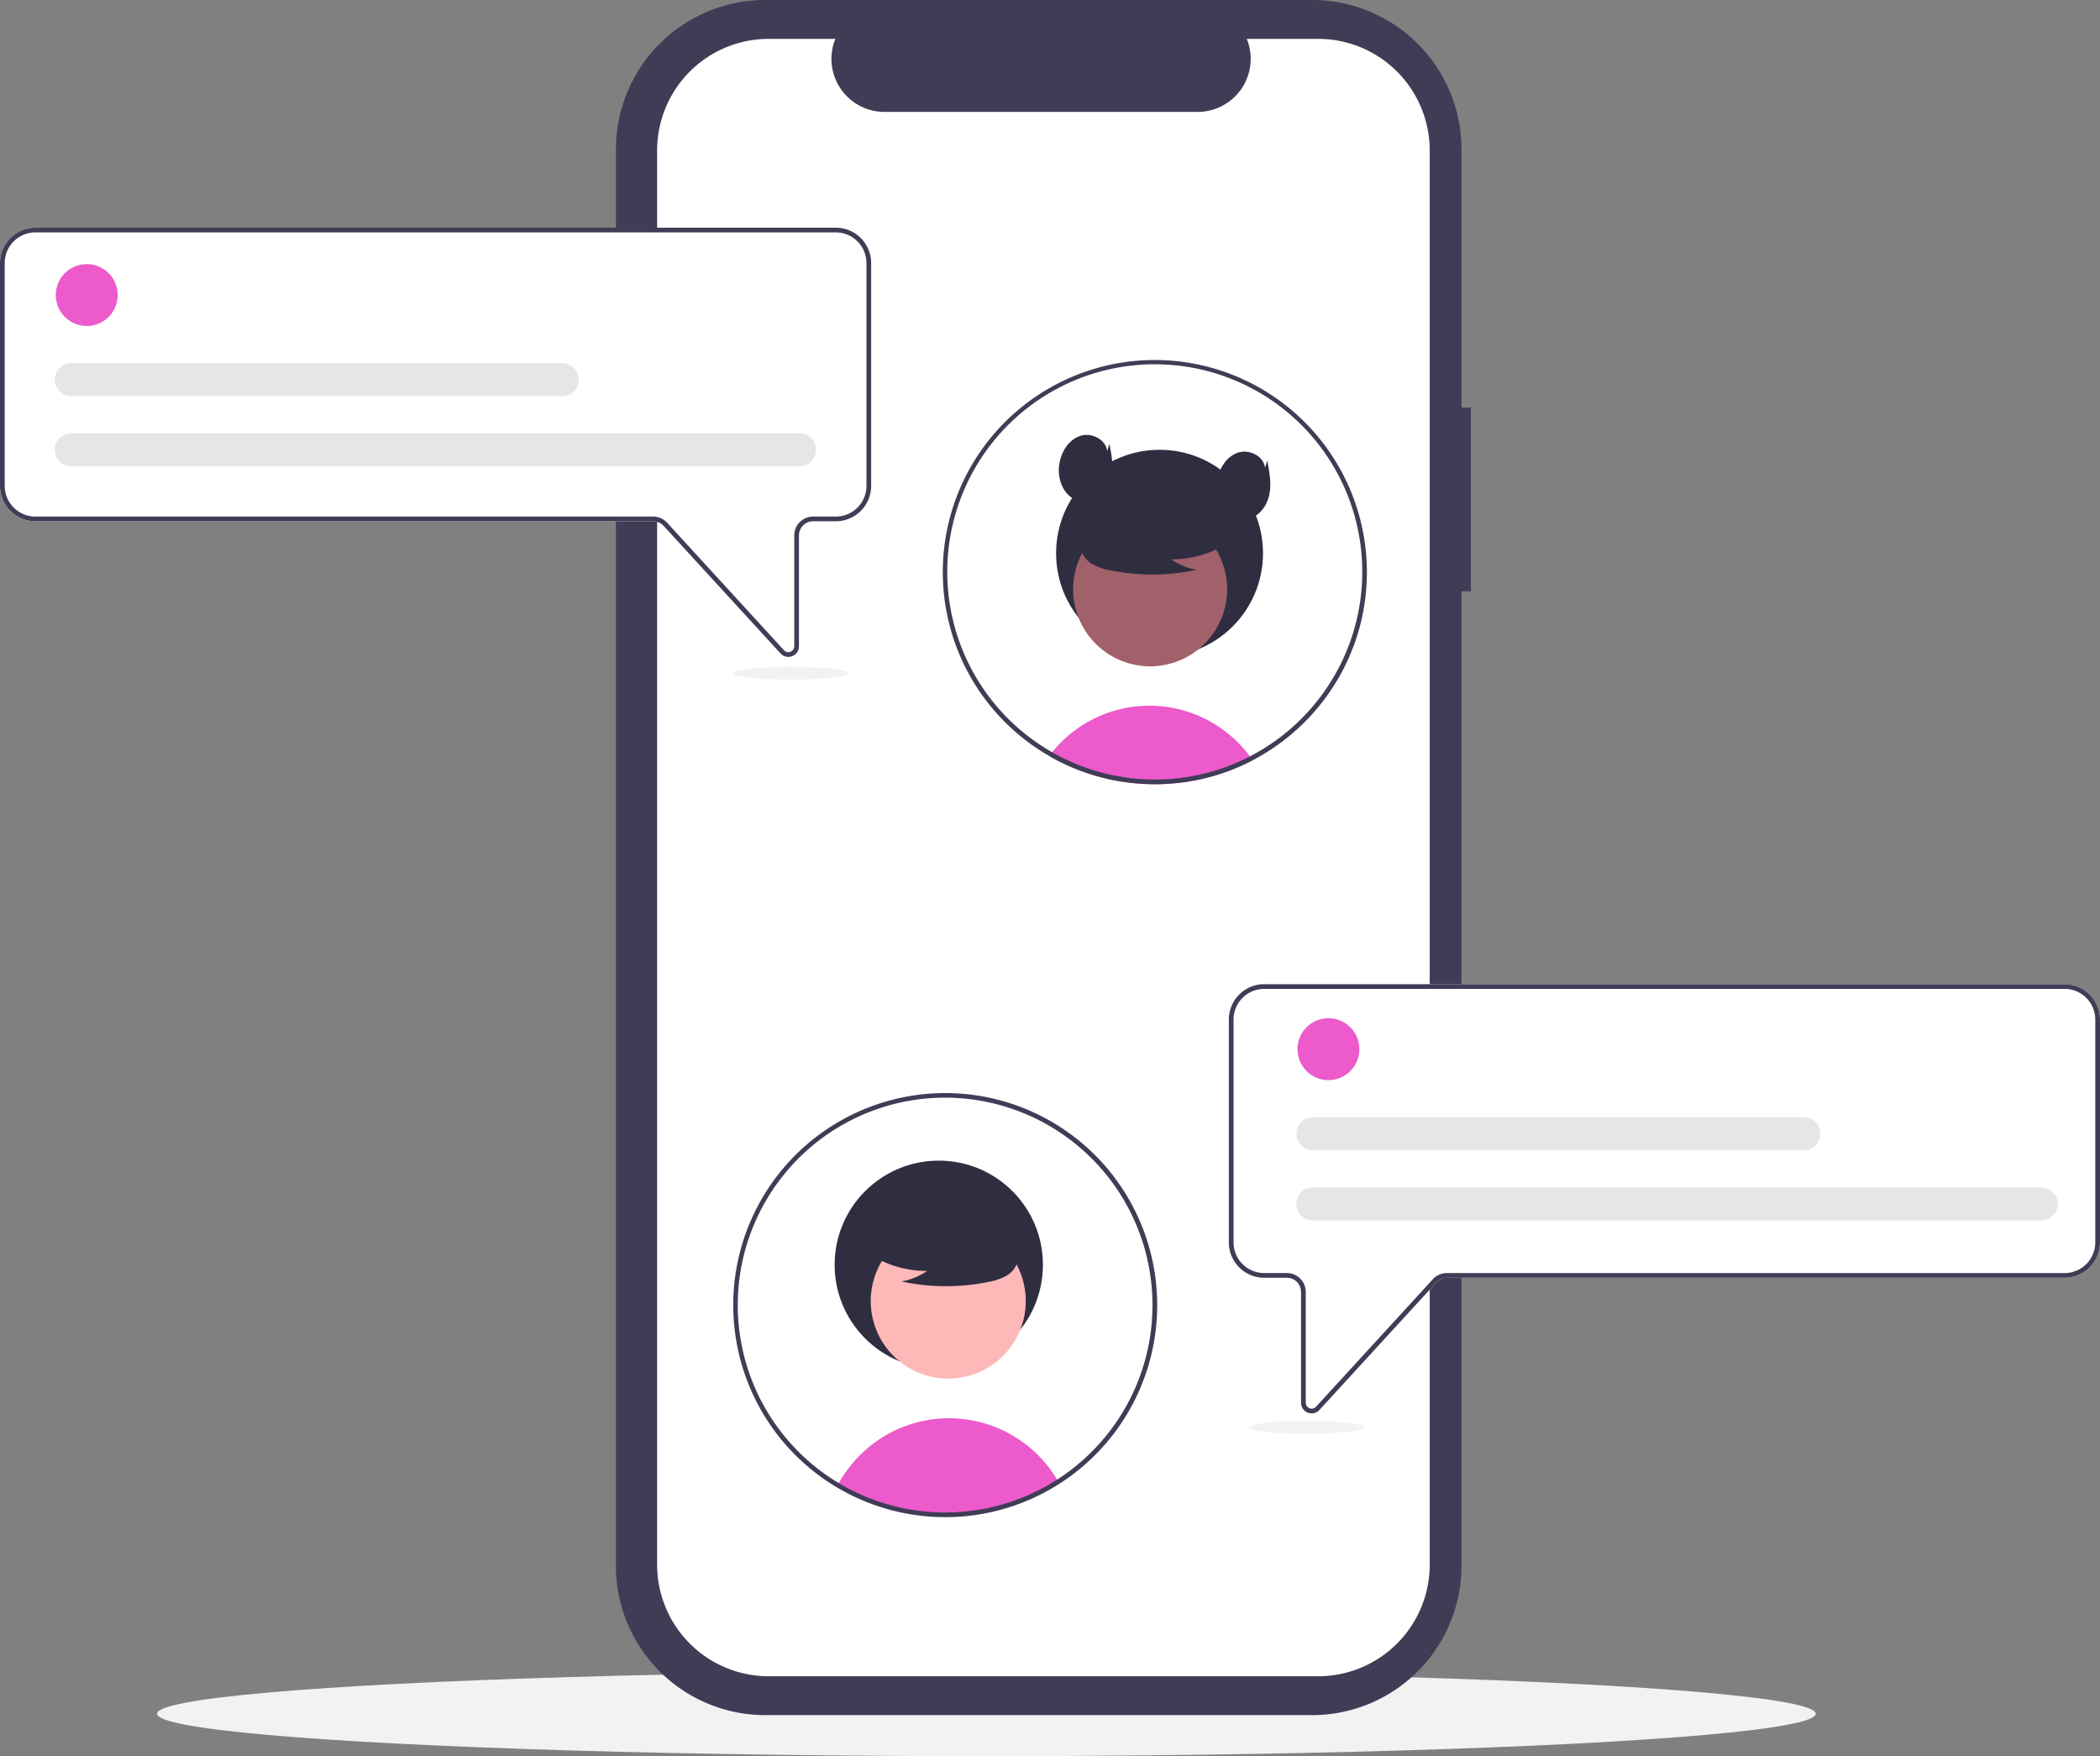 <svg xmlns="http://www.w3.org/2000/svg" data-name="Layer 1" width="891.295" height="745.194" viewBox="0 0 891.295 745.194" xmlns:xlink="http://www.w3.org/1999/xlink"><rect x="0" y="0" width="891.295" height="745.194" fill="#808080" stroke="none"/><ellipse cx="418.644" cy="727.194" rx="352" ry="18" fill="#f2f2f2"/><path d="M778.65,250.35h-3.999V140.805a63.402,63.402,0,0,0-63.402-63.402H479.162a63.402,63.402,0,0,0-63.402,63.402v600.974a63.402,63.402,0,0,0,63.402,63.402H711.249a63.402,63.402,0,0,0,63.402-63.402V328.326h3.999Z" transform="translate(-154.353 -77.403)" fill="#3f3d56"/><path d="M761.156,141.247v600.09a47.351,47.351,0,0,1-47.35,47.35h-233.2a47.351,47.351,0,0,1-47.35-47.35v-600.09a47.351,47.351,0,0,1,47.35-47.35h28.29a22.507,22.507,0,0,0,20.83,30.99h132.96a22.507,22.507,0,0,0,20.83-30.99h30.29A47.351,47.351,0,0,1,761.156,141.247Z" transform="translate(-154.353 -77.403)" fill="#fff"/><path d="M686.03,400.003q-2.325,1.215-4.73,2.3-2.19.99-4.45,1.86c-.55.21-1.11.42-1.67.63a89.528,89.528,0,0,1-13.6,3.75q-3.435.675-6.96,1.06-2.91.33-5.88.47c-1.41.07-2.82.1-4.24.1a89.841,89.841,0,0,1-16.76-1.57c-1.44-.26-2.85-.57-4.26-.91a88.778,88.778,0,0,1-19.67-7.26c-.56-.28-1.12-.58-1.68-.87-.83-.44-1.64-.9-2.45-1.38.39-.54.81-1.07,1.24-1.59a53.034,53.034,0,0,1,78.87-4.1,54.277,54.277,0,0,1,5.06,5.86C685.26,398.893,685.65,399.443,686.03,400.003Z" transform="translate(-154.353 -77.403)" fill="#ec5acb"/><circle cx="492.143" cy="234.764" r="43.91" fill="#2f2e41"/><circle cx="642.499" cy="327.462" r="32.681" transform="translate(-232.688 270.907) rotate(-28.663)" fill="#a0616a"/><path d="M676.839,306.906a44.448,44.448,0,0,1-25.402,7.85,27.238,27.238,0,0,0,10.796,4.442,89.628,89.628,0,0,1-36.61.206,23.694,23.694,0,0,1-7.664-2.632,9.699,9.699,0,0,1-4.731-6.327c-.803-4.589,2.772-8.757,6.488-11.567a47.858,47.858,0,0,1,40.217-8.036c4.492,1.161,8.993,3.123,11.911,6.731s3.782,9.17,1.002,12.885Z" transform="translate(-154.353 -77.403)" fill="#2f2e41"/><path d="M644.5,230.173a89.987,89.987,0,0,0-46.84,166.83l.58.34q.72.435,1.44.84c.81.48,1.62.94,2.45,1.38.56.29,1.12.59,1.68.87a88.778,88.778,0,0,0,19.67,7.26c1.41.34,2.82.65,4.26.91a89.841,89.841,0,0,0,16.76,1.57c1.42,0,2.83-.03,4.24-.1q2.97-.135,5.88-.47,3.525-.39,6.96-1.06a89.528,89.528,0,0,0,13.6-3.75c.56-.21,1.12-.42,1.67-.63q2.265-.87,4.45-1.86,2.4-1.08,4.73-2.3a90.792,90.792,0,0,0,37.04-35.97c.04-.08.09-.16.13-.24a89.306,89.306,0,0,0,9.65-26.41,90.051,90.051,0,0,0-88.35-107.21Zm77.06,132.45c-.08.14-.15.28-.23.41a88.172,88.172,0,0,1-36.48,35.32q-2.295,1.2-4.67,2.25c-1.31.59-2.65,1.15-4,1.67-.57.22-1.15.44-1.73.64a85.721,85.721,0,0,1-11.73,3.36,84.695,84.695,0,0,1-8.95,1.41c-1.85.2-3.73.34-5.62.41-1.21.05-2.43.08-3.65.08a86.762,86.762,0,0,1-16.22-1.51,85.625,85.625,0,0,1-9.63-2.36,88.466,88.466,0,0,1-13.99-5.67c-.52-.27-1.04-.54-1.55-.82-.73-.39-1.47-.79-2.19-1.22-.54-.3-1.08-.62-1.61-.94-.31-.18-.62-.37-.93-.56a88.069,88.069,0,1,1,123.18-32.47Z" transform="translate(-154.353 -77.403)" fill="#3f3d56"/><path d="M624.26,268.863c-.472-4.968-6.558-8.026-11.318-6.526s-7.884,6.293-8.829,11.193a16.057,16.057,0,0,0,2.165,12.122c2.406,3.462,6.827,5.623,10.95,4.744,4.707-1.003,7.968-5.6,8.901-10.321s.007-9.589-.919-14.312Z" transform="translate(-154.353 -77.403)" fill="#2f2e41"/><path d="M691.242,275.96c-.472-4.968-6.559-8.026-11.318-6.526s-7.884,6.293-8.829,11.193a16.057,16.057,0,0,0,2.165,12.122c2.406,3.462,6.827,5.623,10.95,4.744,4.707-1.003,7.968-5.6,8.901-10.321s.007-9.589-.919-14.312Z" transform="translate(-154.353 -77.403)" fill="#2f2e41"/><path d="M488.936,356.142a4.475,4.475,0,0,1-3.307-1.464L436.008,300.544a6.02,6.02,0,0,0-4.426-1.947H169.362a15.026,15.026,0,0,1-15.009-15.009V189.025a15.026,15.026,0,0,1,15.009-15.009H509.087A15.026,15.026,0,0,1,524.096,189.025v94.562A15.026,15.026,0,0,1,509.087,298.597h-9.631a6.012,6.012,0,0,0-6.005,6.005v47.033a4.474,4.474,0,0,1-2.87,4.196A4.526,4.526,0,0,1,488.936,356.142Z" transform="translate(-154.353 -77.403)" fill="#fff"/><path d="M488.936,356.142a4.475,4.475,0,0,1-3.307-1.464L436.008,300.544a6.02,6.02,0,0,0-4.426-1.947H169.362a15.026,15.026,0,0,1-15.009-15.009V189.025a15.026,15.026,0,0,1,15.009-15.009H509.087A15.026,15.026,0,0,1,524.096,189.025v94.562A15.026,15.026,0,0,1,509.087,298.597h-9.631a6.012,6.012,0,0,0-6.005,6.005v47.033a4.474,4.474,0,0,1-2.87,4.196A4.526,4.526,0,0,1,488.936,356.142ZM169.362,176.016A13.024,13.024,0,0,0,156.353,189.025v94.562a13.024,13.024,0,0,0,13.009,13.009H431.581a8.024,8.024,0,0,1,5.9,2.596l49.622,54.133a2.503,2.503,0,0,0,4.347-1.691v-47.033a8.014,8.014,0,0,1,8.005-8.005H509.087a13.024,13.024,0,0,0,13.009-13.009V189.025A13.024,13.024,0,0,0,509.087,176.016Z" transform="translate(-154.353 -77.403)" fill="#3f3d56"/><circle cx="36.816" cy="125.193" r="13.134" fill="#ec5acb"/><path d="M493.764,275.269H184.684a7.005,7.005,0,1,1,0-14.009H493.764a7.005,7.005,0,0,1,0,14.009Z" transform="translate(-154.353 -77.403)" fill="#e6e6e6"/><path d="M393.073,245.5H184.684a7.005,7.005,0,1,1,0-14.009H393.073a7.005,7.005,0,0,1,0,14.009Z" transform="translate(-154.353 -77.403)" fill="#e6e6e6"/><path d="M709.419,676.831a4.474,4.474,0,0,1-2.87-4.196v-47.033a6.012,6.012,0,0,0-6.005-6.005H690.913a15.026,15.026,0,0,1-15.009-15.009V510.025A15.026,15.026,0,0,1,690.913,495.016H1030.638a15.026,15.026,0,0,1,15.009,15.009v94.562a15.026,15.026,0,0,1-15.009,15.009H768.419a6.02,6.02,0,0,0-4.426,1.947l-49.622,54.133a4.475,4.475,0,0,1-3.307,1.464A4.526,4.526,0,0,1,709.419,676.831Z" transform="translate(-154.353 -77.403)" fill="#fff"/><path d="M709.419,676.831a4.474,4.474,0,0,1-2.87-4.196v-47.033a6.012,6.012,0,0,0-6.005-6.005H690.913a15.026,15.026,0,0,1-15.009-15.009V510.025A15.026,15.026,0,0,1,690.913,495.016H1030.638a15.026,15.026,0,0,1,15.009,15.009v94.562a15.026,15.026,0,0,1-15.009,15.009H768.419a6.02,6.02,0,0,0-4.426,1.947l-49.622,54.133a4.475,4.475,0,0,1-3.307,1.464A4.526,4.526,0,0,1,709.419,676.831ZM690.913,497.016A13.024,13.024,0,0,0,677.904,510.025v94.562A13.024,13.024,0,0,0,690.913,617.597h9.631a8.014,8.014,0,0,1,8.005,8.005v47.033a2.503,2.503,0,0,0,4.347,1.691l49.622-54.133a8.024,8.024,0,0,1,5.9-2.596h262.22a13.024,13.024,0,0,0,13.009-13.009V510.025a13.024,13.024,0,0,0-13.009-13.009Z" transform="translate(-154.353 -77.403)" fill="#3f3d56"/><path d="M603.53,706.113a89.069,89.069,0,0,1-93.65,1.49,54.129,54.129,0,0,1,9.4-12.65,53.433,53.433,0,0,1,83.91,10.57C603.3,705.713,603.42,705.913,603.53,706.113Z" transform="translate(-154.353 -77.403)" fill="#ec5acb"/><circle cx="398.443" cy="536.688" r="44.202" fill="#2f2e41"/><circle cx="556.819" cy="629.489" r="32.898" transform="translate(-416.965 738.729) rotate(-61.337)" fill="#ffb8b8"/><path d="M522.25,608.796a44.744,44.744,0,0,0,25.571,7.902,27.419,27.419,0,0,1-10.868,4.471,90.223,90.223,0,0,0,36.853.207,23.852,23.852,0,0,0,7.715-2.65,9.764,9.764,0,0,0,4.762-6.369c.809-4.619-2.791-8.816-6.531-11.644a48.176,48.176,0,0,0-40.484-8.09c-4.522,1.169-9.053,3.144-11.99,6.776s-3.807,9.231-1.009,12.971Z" transform="translate(-154.353 -77.403)" fill="#2f2e41"/><path d="M555.5,721.173a89.972,89.972,0,1,1,48.571-14.219A89.88,89.88,0,0,1,555.5,721.173Zm0-178a88.008,88.008,0,1,0,88,88A88.1,88.1,0,0,0,555.5,543.173Z" transform="translate(-154.353 -77.403)" fill="#3f3d56"/><circle cx="563.816" cy="445.193" r="13.134" fill="#ec5acb"/><path d="M1020.764,595.269H711.684a7.005,7.005,0,1,1,0-14.009h309.08a7.005,7.005,0,0,1,0,14.009Z" transform="translate(-154.353 -77.403)" fill="#e6e6e6"/><path d="M920.073,565.5H711.684a7.005,7.005,0,1,1,0-14.009H920.073a7.005,7.005,0,0,1,0,14.009Z" transform="translate(-154.353 -77.403)" fill="#e6e6e6"/><ellipse cx="554.644" cy="605.661" rx="24.504" ry="2.72" fill="#f2f2f2"/><ellipse cx="335.644" cy="285.661" rx="24.504" ry="2.72" fill="#f2f2f2"/></svg>